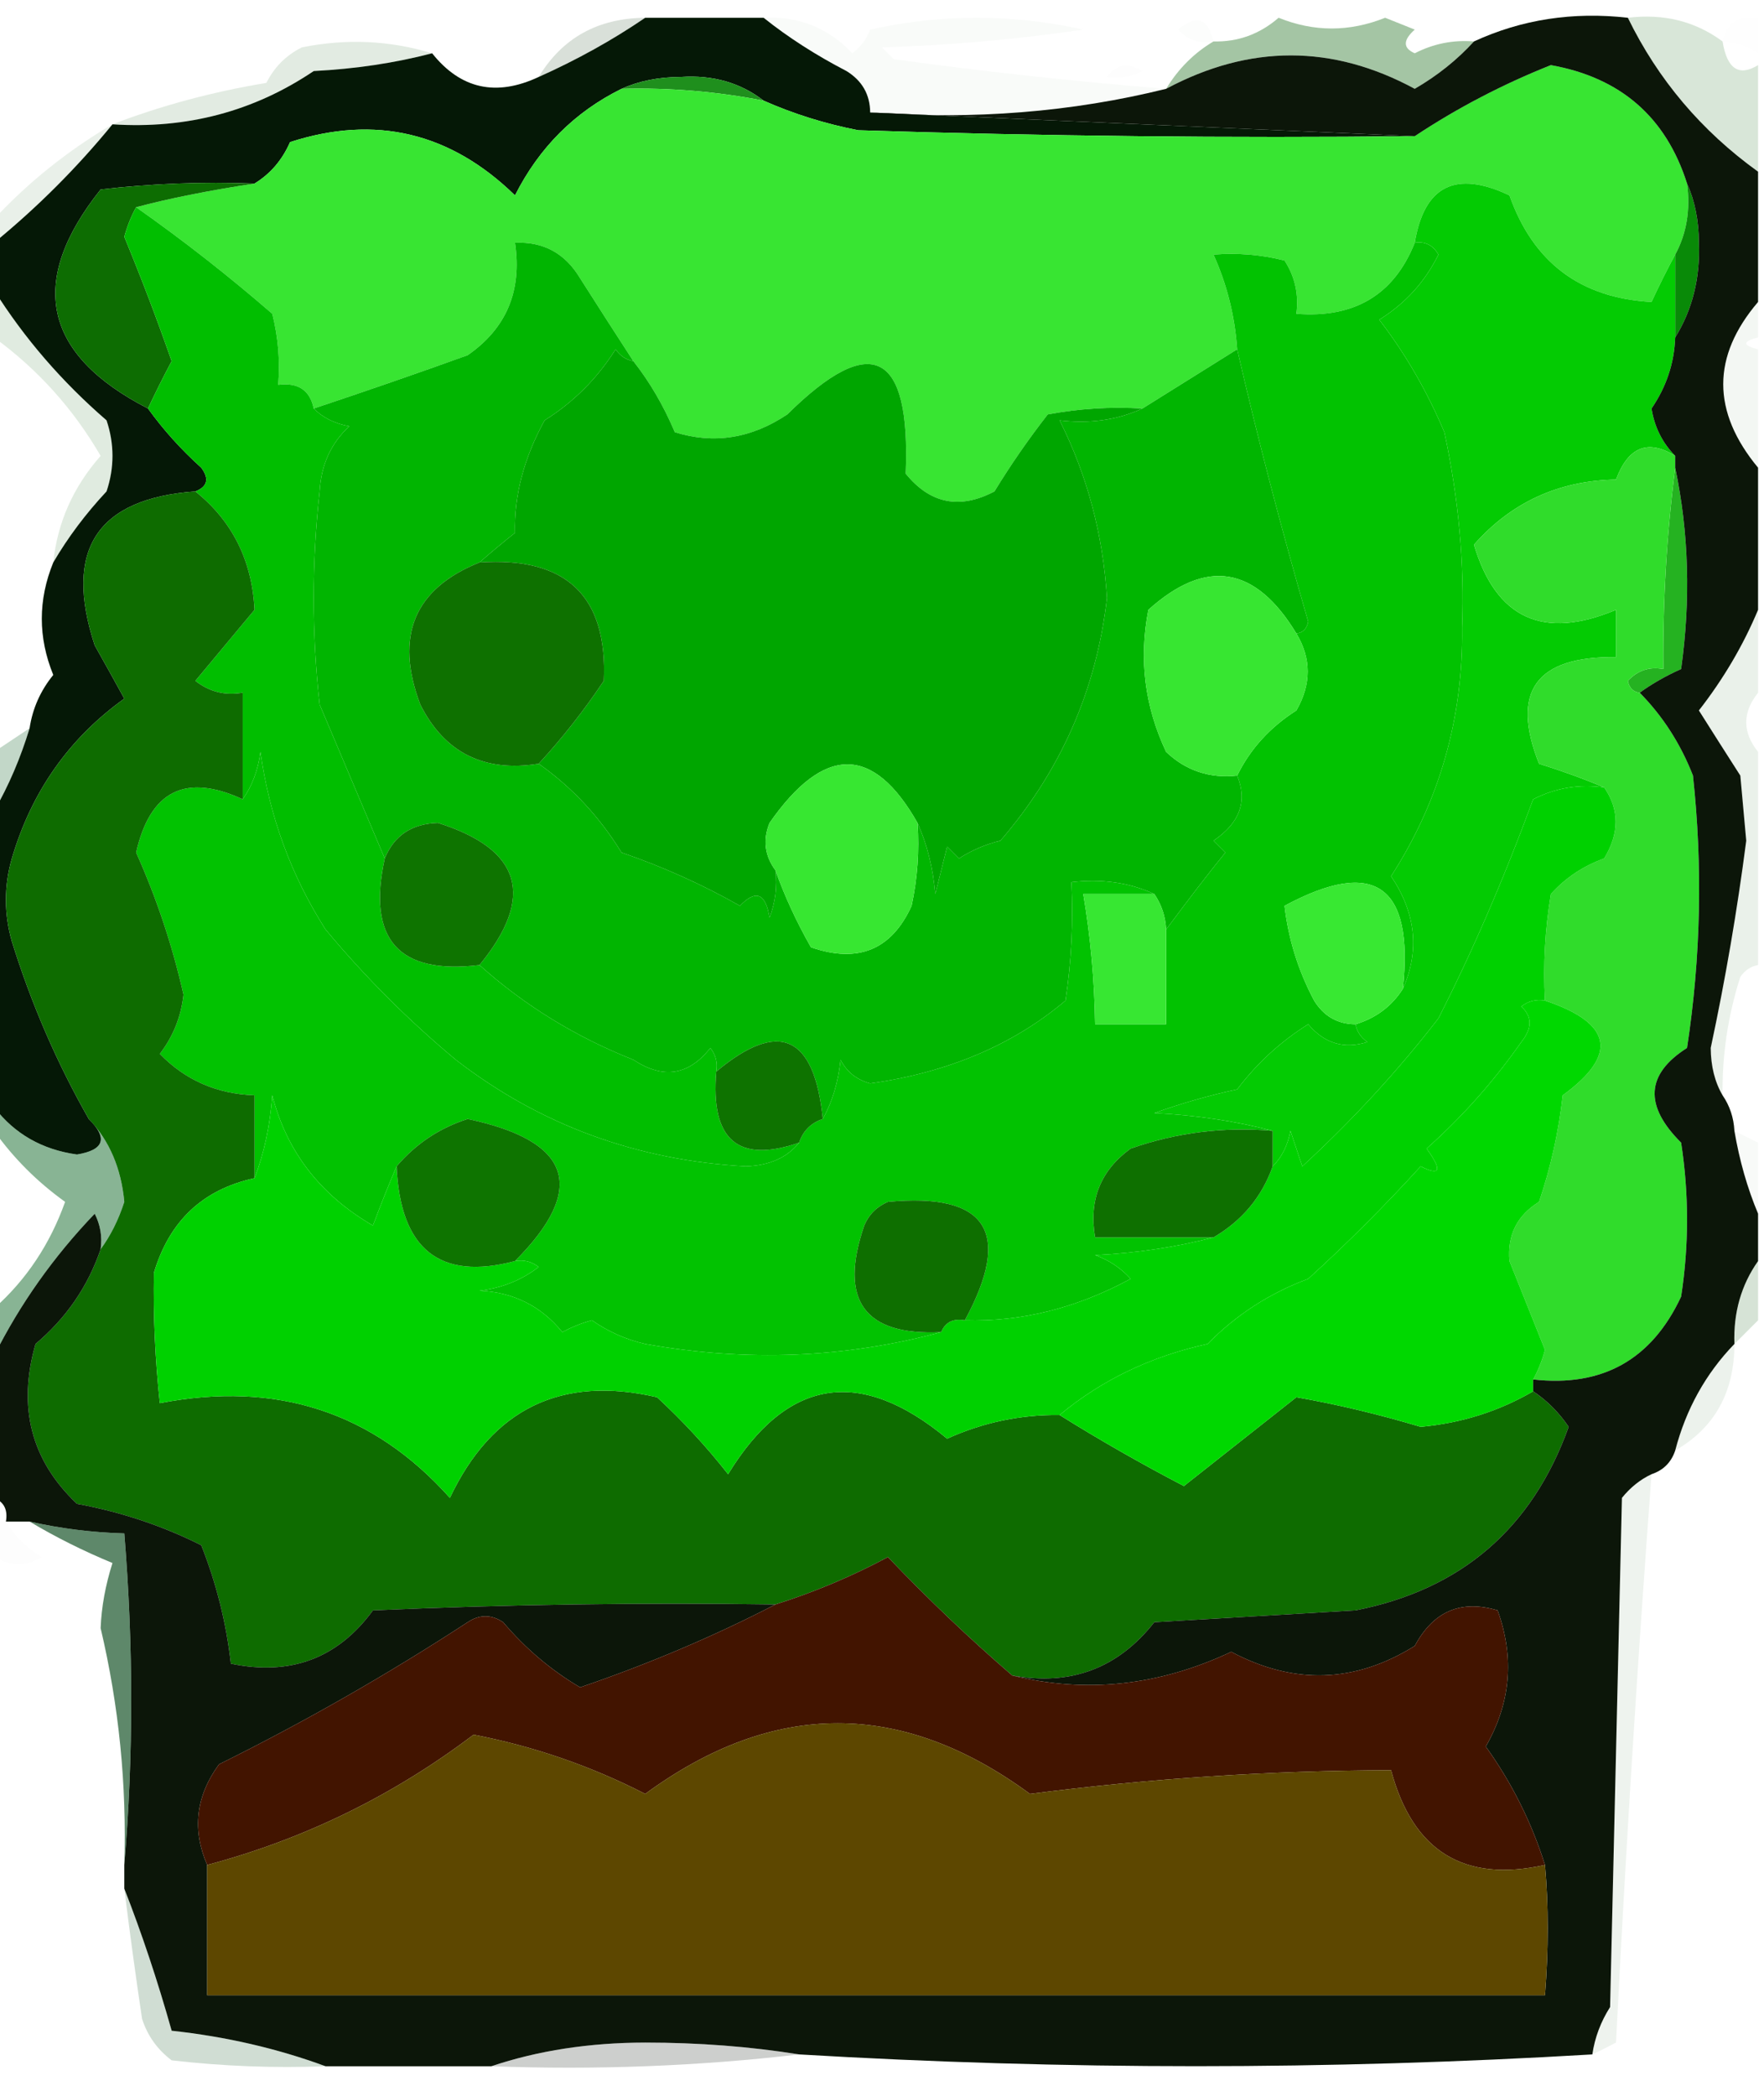 <?xml version="1.0" encoding="UTF-8"?>
<!DOCTYPE svg PUBLIC "-//W3C//DTD SVG 1.1//EN" "http://www.w3.org/Graphics/SVG/1.1/DTD/svg11.dtd">
<svg xmlns="http://www.w3.org/2000/svg" version="1.1" width="149px" height="177px" style="shape-rendering:geometricPrecision; text-rendering:geometricPrecision; image-rendering:optimizeQuality; fill-rule:evenodd; clip-rule:evenodd" xmlns:xlink="http://www.w3.org/1999/xlink">
<g><path style="opacity:0.986" fill="#031604" d="M 54.5,1.5 C 57.833,1.5 61.167,1.5 64.5,1.5C 66.56,3.148 68.893,4.648 71.5,6C 72.823,6.816 73.489,7.983 73.5,9.5C 88.833,10.167 104.167,10.833 119.5,11.5C 103.83,11.667 88.163,11.5 72.5,11C 69.708,10.458 67.042,9.624 64.5,8.5C 62.538,6.983 60.205,6.316 57.5,6.5C 55.631,6.507 53.964,6.84 52.5,7.5C 48.543,9.457 45.543,12.457 43.5,16.5C 38.035,11.175 31.701,9.675 24.5,12C 23.837,13.518 22.837,14.685 21.5,15.5C 17.154,15.334 12.821,15.501 8.5,16C 2.302,23.775 3.635,29.942 12.5,34.5C 13.793,36.296 15.293,37.962 17,39.5C 17.692,40.437 17.525,41.103 16.5,41.5C 8.19,42.102 5.356,46.435 8,54.5C 8.85,56.01 9.683,57.51 10.5,59C 5.829,62.354 2.662,66.854 1,72.5C 0.333,74.833 0.333,77.167 1,79.5C 2.646,84.785 4.813,89.785 7.5,94.5C 9.137,96.124 8.803,97.124 6.5,97.5C 3.56,97.091 1.227,95.757 -0.5,93.5C -0.5,85.167 -0.5,76.833 -0.5,68.5C 0.736,66.351 1.736,64.018 2.5,61.5C 2.751,59.83 3.418,58.33 4.5,57C 3.208,53.835 3.208,50.668 4.5,47.5C 5.736,45.389 7.236,43.389 9,41.5C 9.667,39.5 9.667,37.5 9,35.5C 5.223,32.233 2.057,28.566 -0.5,24.5C -0.5,23.167 -0.5,21.833 -0.5,20.5C 3.167,17.5 6.5,14.167 9.5,10.5C 15.777,10.908 21.444,9.408 26.5,6C 30.025,5.821 33.359,5.321 36.5,4.5C 38.905,7.517 41.905,8.183 45.5,6.5C 48.728,5.057 51.728,3.39 54.5,1.5 Z"/></g>
<g><path style="opacity:0.024" fill="#005f00" d="M 64.5,1.5 C 67.459,1.35 69.959,2.35 72,4.5C 72.692,3.975 73.192,3.308 73.5,2.5C 79.5,1.167 85.5,1.167 91.5,2.5C 85.862,3.33 80.196,3.83 74.5,4C 74.833,4.333 75.167,4.667 75.5,5C 83.155,6.054 90.822,6.888 98.5,7.5C 90.567,9.468 82.234,10.135 73.5,9.5C 73.489,7.983 72.823,6.816 71.5,6C 68.893,4.648 66.56,3.148 64.5,1.5 Z"/></g>
<g><path style="opacity:0.012" fill="#006600" d="M 102.5,3.5 C 101.325,3.719 100.325,3.386 99.5,2.5C 101.052,1.202 102.052,1.535 102.5,3.5 Z"/></g>
<g><path style="opacity:0.153" fill="#006000" d="M 137.5,1.5 C 140.533,1.132 143.2,1.798 145.5,3.5C 145.877,5.824 146.877,6.491 148.5,5.5C 148.5,8.5 148.5,11.5 148.5,14.5C 143.713,11.052 140.046,6.719 137.5,1.5 Z"/></g>
<g><path style="opacity:0.004" fill="#006600" d="M 148.5,1.5 C 148.5,2.5 148.5,3.5 148.5,4.5C 147.609,3.89 146.609,3.557 145.5,3.5C 145.821,1.952 146.821,1.285 148.5,1.5 Z"/></g>
<g><path style="opacity:0.115" fill="#005601" d="M 36.5,4.5 C 33.359,5.321 30.025,5.821 26.5,6C 21.444,9.408 15.777,10.908 9.5,10.5C 13.581,8.929 17.915,7.762 22.5,7C 23.167,5.667 24.167,4.667 25.5,4C 29.255,3.245 32.922,3.411 36.5,4.5 Z"/></g>
<g><path style="opacity:0.357" fill="#005d00" d="M 124.5,3.5 C 123.086,5.054 121.419,6.388 119.5,7.5C 112.548,3.739 105.548,3.739 98.5,7.5C 99.527,5.806 100.861,4.473 102.5,3.5C 104.57,3.551 106.403,2.885 108,1.5C 110.983,2.707 113.983,2.707 117,1.5C 117.833,1.833 118.667,2.167 119.5,2.5C 118.494,3.396 118.494,4.062 119.5,4.5C 121.071,3.691 122.738,3.357 124.5,3.5 Z"/></g>
<g><path style="opacity:0.149" fill="#003504" d="M 54.5,1.5 C 51.728,3.39 48.728,5.057 45.5,6.5C 47.491,3.206 50.491,1.539 54.5,1.5 Z"/></g>
<g><path style="opacity:0.004" fill="#006600" d="M 88.5,5.5 C 89.833,6.167 89.833,6.167 88.5,5.5 Z"/></g>
<g><path style="opacity:0.009" fill="#006600" d="M 93.5,6.5 C 94.251,5.427 95.251,5.26 96.5,6C 95.552,6.483 94.552,6.649 93.5,6.5 Z"/></g>
<g><path style="opacity:1" fill="#1f8f1d" d="M 52.5,7.5 C 53.964,6.84 55.631,6.507 57.5,6.5C 60.205,6.316 62.538,6.983 64.5,8.5C 60.548,7.728 56.548,7.395 52.5,7.5 Z"/></g>
<g><path style="opacity:1" fill="#38e532" d="M 142.5,15.5 C 142.795,17.735 142.461,19.735 141.5,21.5C 140.839,22.718 140.172,24.051 139.5,25.5C 133.505,25.173 129.505,22.173 127.5,16.5C 122.962,14.349 120.296,15.682 119.5,20.5C 117.751,24.885 114.418,26.885 109.5,26.5C 109.714,24.856 109.38,23.356 108.5,22C 106.527,21.505 104.527,21.338 102.5,21.5C 103.64,24.025 104.307,26.692 104.5,29.5C 101.823,31.168 99.156,32.834 96.5,34.5C 93.813,34.336 91.146,34.503 88.5,35C 86.877,37.08 85.377,39.246 84,41.5C 81.069,43.047 78.569,42.547 76.5,40C 76.927,29.649 73.594,27.983 66.5,35C 63.46,37.031 60.293,37.531 57,36.5C 56.059,34.273 54.892,32.273 53.5,30.5C 52.021,28.223 50.521,25.89 49,23.5C 47.736,21.393 45.903,20.393 43.5,20.5C 44.109,24.563 42.775,27.73 39.5,30C 35.147,31.565 30.814,33.065 26.5,34.5C 26.179,32.952 25.179,32.285 23.5,32.5C 23.662,30.473 23.495,28.473 23,26.5C 19.291,23.285 15.458,20.285 11.5,17.5C 14.247,16.765 17.58,16.098 21.5,15.5C 22.837,14.685 23.837,13.518 24.5,12C 31.701,9.675 38.035,11.175 43.5,16.5C 45.543,12.457 48.543,9.457 52.5,7.5C 56.548,7.395 60.548,7.728 64.5,8.5C 67.042,9.624 69.708,10.458 72.5,11C 88.163,11.5 103.83,11.667 119.5,11.5C 123.103,9.115 126.937,7.115 131,5.5C 136.882,6.553 140.716,9.886 142.5,15.5 Z"/></g>
<g><path style="opacity:0.086" fill="#005900" d="M 9.5,10.5 C 6.5,14.167 3.167,17.5 -0.5,20.5C -0.5,19.833 -0.5,19.167 -0.5,18.5C 2.42,15.366 5.753,12.699 9.5,10.5 Z"/></g>
<g><path style="opacity:1" fill="#04cb03" d="M 141.5,21.5 C 141.5,23.833 141.5,26.167 141.5,28.5C 141.421,30.666 140.754,32.666 139.5,34.5C 139.752,36.073 140.418,37.406 141.5,38.5C 139.201,37.068 137.535,37.734 136.5,40.5C 131.658,40.587 127.658,42.42 124.5,46C 126.357,52.247 130.357,54.08 136.5,51.5C 136.5,52.833 136.5,54.167 136.5,55.5C 129.743,55.404 127.577,58.404 130,64.5C 131.948,65.109 133.782,65.776 135.5,66.5C 133.396,66.201 131.396,66.534 129.5,67.5C 127.009,74.258 124.342,80.425 121.5,86C 118.089,90.417 114.256,94.584 110,98.5C 109.667,97.5 109.333,96.5 109,95.5C 108.768,96.737 108.268,97.737 107.5,98.5C 107.5,97.5 107.5,96.5 107.5,95.5C 104.359,94.679 101.025,94.179 97.5,94C 99.788,93.178 102.122,92.511 104.5,92C 106.182,89.782 108.182,87.949 110.5,86.5C 111.869,88.124 113.536,88.624 115.5,88C 114.944,87.617 114.611,87.117 114.5,86.5C 116.23,85.974 117.564,84.974 118.5,83.5C 119.925,80.277 119.592,77.11 117.5,74C 121.593,67.647 123.593,60.647 123.5,53C 123.707,47.609 123.207,42.109 122,36.5C 120.53,33.018 118.697,29.852 116.5,27C 118.692,25.641 120.359,23.808 121.5,21.5C 121.043,20.703 120.376,20.369 119.5,20.5C 120.296,15.682 122.962,14.349 127.5,16.5C 129.505,22.173 133.505,25.173 139.5,25.5C 140.172,24.051 140.839,22.718 141.5,21.5 Z"/></g>
<g><path style="opacity:1" fill="#0d6d02" d="M 21.5,15.5 C 17.58,16.098 14.247,16.765 11.5,17.5C 11.077,18.265 10.743,19.098 10.5,20C 11.933,23.466 13.266,26.966 14.5,30.5C 13.774,31.867 13.108,33.2 12.5,34.5C 3.635,29.942 2.302,23.775 8.5,16C 12.821,15.501 17.154,15.334 21.5,15.5 Z"/></g>
<g><path style="opacity:1" fill="#02c201" d="M 119.5,20.5 C 120.376,20.369 121.043,20.703 121.5,21.5C 120.359,23.808 118.692,25.641 116.5,27C 118.697,29.852 120.53,33.018 122,36.5C 123.207,42.109 123.707,47.609 123.5,53C 123.593,60.647 121.593,67.647 117.5,74C 119.592,77.11 119.925,80.277 118.5,83.5C 119.43,74.746 116.097,72.412 108.5,76.5C 108.826,79.311 109.659,81.978 111,84.5C 111.816,85.823 112.983,86.489 114.5,86.5C 114.611,87.117 114.944,87.617 115.5,88C 113.536,88.624 111.869,88.124 110.5,86.5C 108.182,87.949 106.182,89.782 104.5,92C 102.122,92.511 99.788,93.178 97.5,94C 101.025,94.179 104.359,94.679 107.5,95.5C 103.363,95.146 99.363,95.646 95.5,97C 92.959,98.848 91.959,101.348 92.5,104.5C 95.833,104.5 99.167,104.5 102.5,104.5C 99.359,105.321 96.025,105.821 92.5,106C 93.672,106.419 94.672,107.085 95.5,108C 90.922,110.478 86.256,111.645 81.5,111.5C 85.537,104.045 83.37,100.711 75,101.5C 74.055,101.905 73.388,102.572 73,103.5C 70.836,109.82 73.003,112.82 79.5,112.5C 71.384,114.692 63.05,115.025 54.5,113.5C 52.865,113.122 51.365,112.456 50,111.5C 49.127,111.735 48.294,112.069 47.5,112.5C 45.705,110.297 43.371,109.131 40.5,109C 42.384,108.784 44.051,108.117 45.5,107C 44.906,106.536 44.239,106.369 43.5,106.5C 49.623,100.358 48.29,96.358 39.5,94.5C 37.119,95.265 35.119,96.598 33.5,98.5C 32.837,100.042 32.17,101.709 31.5,103.5C 27.052,100.917 24.219,97.251 23,92.5C 22.814,95.036 22.314,97.369 21.5,99.5C 21.5,97.167 21.5,94.833 21.5,92.5C 18.314,92.387 15.647,91.221 13.5,89C 14.628,87.532 15.294,85.865 15.5,84C 14.566,79.866 13.233,75.866 11.5,72C 12.676,66.778 15.676,65.278 20.5,67.5C 21.29,66.391 21.79,65.058 22,63.5C 22.753,68.929 24.587,73.929 27.5,78.5C 30.833,82.5 34.5,86.167 38.5,89.5C 45.614,95 53.781,98 63,98.5C 64.986,98.431 66.486,97.765 67.5,96.5C 67.833,95.5 68.5,94.833 69.5,94.5C 70.302,93.048 70.802,91.382 71,89.5C 71.519,90.516 72.353,91.182 73.5,91.5C 80.085,90.571 85.585,88.238 90,84.5C 90.498,81.183 90.665,77.85 90.5,74.5C 93.059,74.198 95.393,74.532 97.5,75.5C 95.5,75.5 93.5,75.5 91.5,75.5C 92.114,79.135 92.448,82.802 92.5,86.5C 94.5,86.5 96.5,86.5 98.5,86.5C 98.5,83.833 98.5,81.167 98.5,78.5C 100.379,75.963 102.046,73.796 103.5,72C 103.167,71.667 102.833,71.333 102.5,71C 104.718,69.506 105.385,67.673 104.5,65.5C 105.604,63.253 107.271,61.42 109.5,60C 110.773,57.784 110.773,55.617 109.5,53.5C 110.043,53.44 110.376,53.107 110.5,52.5C 108.197,44.548 106.197,36.881 104.5,29.5C 104.307,26.692 103.64,24.025 102.5,21.5C 104.527,21.338 106.527,21.505 108.5,22C 109.38,23.356 109.714,24.856 109.5,26.5C 114.418,26.885 117.751,24.885 119.5,20.5 Z"/></g>
<g><path style="opacity:1" fill="#098a08" d="M 142.5,15.5 C 143.16,16.964 143.493,18.631 143.5,20.5C 143.618,23.486 142.952,26.152 141.5,28.5C 141.5,26.167 141.5,23.833 141.5,21.5C 142.461,19.735 142.795,17.735 142.5,15.5 Z"/></g>
<g><path style="opacity:0.049" fill="#005901" d="M 148.5,25.5 C 148.5,26.5 148.5,27.5 148.5,28.5C 147.167,28.833 147.167,29.167 148.5,29.5C 148.5,32.833 148.5,36.167 148.5,39.5C 144.577,34.762 144.577,30.095 148.5,25.5 Z"/></g>
<g><path style="opacity:0.124" fill="#005c01" d="M -0.5,24.5 C 2.057,28.566 5.223,32.233 9,35.5C 9.667,37.5 9.667,39.5 9,41.5C 7.236,43.389 5.736,45.389 4.5,47.5C 4.853,44.121 6.187,41.121 8.5,38.5C 6.191,34.526 3.191,31.192 -0.5,28.5C -0.5,27.167 -0.5,25.833 -0.5,24.5 Z"/></g>
<g><path style="opacity:1" fill="#01be00" d="M 11.5,17.5 C 15.458,20.285 19.291,23.285 23,26.5C 23.495,28.473 23.662,30.473 23.5,32.5C 25.179,32.285 26.179,32.952 26.5,34.5C 27.262,35.268 28.262,35.768 29.5,36C 27.954,37.44 27.121,39.273 27,41.5C 26.333,47.5 26.333,53.5 27,59.5C 28.825,63.819 30.658,68.152 32.5,72.5C 31,79.33 33.667,82.33 40.5,81.5C 44.273,84.892 48.607,87.559 53.5,89.5C 56.011,91.158 58.178,90.825 60,88.5C 60.464,89.094 60.631,89.761 60.5,90.5C 60.011,96.277 62.345,98.277 67.5,96.5C 66.486,97.765 64.986,98.431 63,98.5C 53.781,98 45.614,95 38.5,89.5C 34.5,86.167 30.833,82.5 27.5,78.5C 24.587,73.929 22.753,68.929 22,63.5C 21.79,65.058 21.29,66.391 20.5,67.5C 20.5,64.5 20.5,61.5 20.5,58.5C 19.022,58.762 17.689,58.429 16.5,57.5C 18.167,55.5 19.833,53.5 21.5,51.5C 21.29,47.335 19.623,44.002 16.5,41.5C 17.525,41.103 17.692,40.437 17,39.5C 15.293,37.962 13.793,36.296 12.5,34.5C 13.108,33.2 13.774,31.867 14.5,30.5C 13.266,26.966 11.933,23.466 10.5,20C 10.743,19.098 11.077,18.265 11.5,17.5 Z"/></g>
<g><path style="opacity:1" fill="#01b501" d="M 53.5,30.5 C 52.883,30.389 52.383,30.056 52,29.5C 50.438,31.973 48.438,33.973 46,35.5C 44.252,38.689 43.419,41.856 43.5,45C 42.429,45.852 41.429,46.685 40.5,47.5C 34.987,49.716 33.32,53.716 35.5,59.5C 37.549,63.573 40.882,65.239 45.5,64.5C 48.306,66.475 50.639,68.975 52.5,72C 56.005,73.203 59.338,74.703 62.5,76.5C 63.843,75.098 64.676,75.431 65,77.5C 65.49,76.207 65.657,74.873 65.5,73.5C 66.269,75.667 67.269,77.834 68.5,80C 72.475,81.379 75.309,80.213 77,76.5C 77.497,74.19 77.663,71.857 77.5,69.5C 78.309,71.292 78.809,73.292 79,75.5C 79.333,74.167 79.667,72.833 80,71.5C 80.333,71.833 80.667,72.167 81,72.5C 82.067,71.809 83.234,71.309 84.5,71C 89.617,65.064 92.617,58.231 93.5,50.5C 93.166,45.135 91.833,40.135 89.5,35.5C 92.059,35.802 94.393,35.468 96.5,34.5C 99.156,32.834 101.823,31.168 104.5,29.5C 106.197,36.881 108.197,44.548 110.5,52.5C 110.376,53.107 110.043,53.44 109.5,53.5C 106.039,47.784 101.873,47.117 97,51.5C 96.187,55.664 96.687,59.664 98.5,63.5C 100.173,65.086 102.173,65.753 104.5,65.5C 105.385,67.673 104.718,69.506 102.5,71C 102.833,71.333 103.167,71.667 103.5,72C 102.046,73.796 100.379,75.963 98.5,78.5C 98.443,77.391 98.11,76.391 97.5,75.5C 95.393,74.532 93.059,74.198 90.5,74.5C 90.665,77.85 90.498,81.183 90,84.5C 85.585,88.238 80.085,90.571 73.5,91.5C 72.353,91.182 71.519,90.516 71,89.5C 70.802,91.382 70.302,93.048 69.5,94.5C 68.786,87.417 65.786,86.084 60.5,90.5C 60.631,89.761 60.464,89.094 60,88.5C 58.178,90.825 56.011,91.158 53.5,89.5C 48.607,87.559 44.273,84.892 40.5,81.5C 45.227,75.737 44.06,71.737 37,69.5C 34.791,69.557 33.291,70.557 32.5,72.5C 30.658,68.152 28.825,63.819 27,59.5C 26.333,53.5 26.333,47.5 27,41.5C 27.121,39.273 27.954,37.44 29.5,36C 28.262,35.768 27.262,35.268 26.5,34.5C 30.814,33.065 35.147,31.565 39.5,30C 42.775,27.73 44.109,24.563 43.5,20.5C 45.903,20.393 47.736,21.393 49,23.5C 50.521,25.89 52.021,28.223 53.5,30.5 Z"/></g>
<g><path style="opacity:1" fill="#00a600" d="M 53.5,30.5 C 54.892,32.273 56.059,34.273 57,36.5C 60.293,37.531 63.46,37.031 66.5,35C 73.594,27.983 76.927,29.649 76.5,40C 78.569,42.547 81.069,43.047 84,41.5C 85.377,39.246 86.877,37.08 88.5,35C 91.146,34.503 93.813,34.336 96.5,34.5C 94.393,35.468 92.059,35.802 89.5,35.5C 91.833,40.135 93.166,45.135 93.5,50.5C 92.617,58.231 89.617,65.064 84.5,71C 83.234,71.309 82.067,71.809 81,72.5C 80.667,72.167 80.333,71.833 80,71.5C 79.667,72.833 79.333,74.167 79,75.5C 78.809,73.292 78.309,71.292 77.5,69.5C 73.763,62.906 69.597,62.906 65,69.5C 64.421,70.928 64.588,72.262 65.5,73.5C 65.657,74.873 65.49,76.207 65,77.5C 64.676,75.431 63.843,75.098 62.5,76.5C 59.338,74.703 56.005,73.203 52.5,72C 50.639,68.975 48.306,66.475 45.5,64.5C 47.5,62.329 49.334,59.996 51,57.5C 51.331,50.334 47.831,47 40.5,47.5C 41.429,46.685 42.429,45.852 43.5,45C 43.419,41.856 44.252,38.689 46,35.5C 48.438,33.973 50.438,31.973 52,29.5C 52.383,30.056 52.883,30.389 53.5,30.5 Z"/></g>
<g><path style="opacity:0.004" fill="#006600" d="M 1.5,36.5 C 2.833,37.167 2.833,37.167 1.5,36.5 Z"/></g>
<g><path style="opacity:1" fill="#0e6c00" d="M 16.5,41.5 C 19.623,44.002 21.29,47.335 21.5,51.5C 19.833,53.5 18.167,55.5 16.5,57.5C 17.689,58.429 19.022,58.762 20.5,58.5C 20.5,61.5 20.5,64.5 20.5,67.5C 15.676,65.278 12.676,66.778 11.5,72C 13.233,75.866 14.566,79.866 15.5,84C 15.294,85.865 14.628,87.532 13.5,89C 15.647,91.221 18.314,92.387 21.5,92.5C 21.5,94.833 21.5,97.167 21.5,99.5C 17.135,100.449 14.301,103.116 13,107.5C 12.938,111.148 13.105,114.815 13.5,118.5C 23.37,116.588 31.537,119.254 38,126.5C 41.577,118.961 47.41,116.128 55.5,118C 57.684,120.016 59.684,122.183 61.5,124.5C 66.466,116.385 72.633,115.385 80,121.5C 83.026,120.128 86.193,119.462 89.5,119.5C 92.858,121.6 96.358,123.6 100,125.5C 103.156,123.014 106.322,120.514 109.5,118C 112.928,118.599 116.428,119.432 120,120.5C 123.444,120.185 126.61,119.185 129.5,117.5C 130.66,118.265 131.66,119.265 132.5,120.5C 129.423,129.077 123.423,134.244 114.5,136C 108.833,136.333 103.167,136.667 97.5,137C 94.437,140.897 90.437,142.397 85.5,141.5C 81.848,138.348 78.348,135.015 75,131.5C 71.96,133.125 68.794,134.458 65.5,135.5C 54.162,135.333 42.828,135.5 31.5,136C 28.538,140.052 24.538,141.552 19.5,140.5C 19.111,137.054 18.277,133.721 17,130.5C 13.741,128.861 10.241,127.694 6.5,127C 2.633,123.34 1.466,118.84 3,113.5C 5.584,111.326 7.418,108.659 8.5,105.5C 9.339,104.359 10.006,103.026 10.5,101.5C 10.234,98.655 9.234,96.322 7.5,94.5C 4.813,89.785 2.646,84.785 1,79.5C 0.333,77.167 0.333,74.833 1,72.5C 2.662,66.854 5.829,62.354 10.5,59C 9.683,57.51 8.85,56.01 8,54.5C 5.356,46.435 8.19,42.102 16.5,41.5 Z"/></g>
<g><path style="opacity:1" fill="#25b221" d="M 141.5,39.5 C 142.652,44.985 142.818,50.651 142,56.5C 140.698,57.085 139.531,57.752 138.5,58.5C 137.957,58.44 137.624,58.107 137.5,57.5C 138.325,56.614 139.325,56.281 140.5,56.5C 140.447,50.804 140.78,45.138 141.5,39.5 Z"/></g>
<g><path style="opacity:1" fill="#0e7100" d="M 40.5,47.5 C 47.831,47 51.331,50.334 51,57.5C 49.334,59.996 47.5,62.329 45.5,64.5C 40.882,65.239 37.549,63.573 35.5,59.5C 33.32,53.716 34.987,49.716 40.5,47.5 Z"/></g>
<g><path style="opacity:1" fill="#37e631" d="M 109.5,53.5 C 110.773,55.617 110.773,57.784 109.5,60C 107.271,61.42 105.604,63.253 104.5,65.5C 102.173,65.753 100.173,65.086 98.5,63.5C 96.687,59.664 96.187,55.664 97,51.5C 101.873,47.117 106.039,47.784 109.5,53.5 Z"/></g>
<g><path style="opacity:1" fill="#30dc2b" d="M 141.5,38.5 C 141.5,38.833 141.5,39.167 141.5,39.5C 140.78,45.138 140.447,50.804 140.5,56.5C 139.325,56.281 138.325,56.614 137.5,57.5C 137.624,58.107 137.957,58.44 138.5,58.5C 140.451,60.48 141.951,62.813 143,65.5C 143.831,73.188 143.665,80.855 142.5,88.5C 139.023,90.709 138.856,93.375 142,96.5C 142.667,100.833 142.667,105.167 142,109.5C 139.513,114.827 135.347,117.16 129.5,116.5C 129.923,115.735 130.257,114.902 130.5,114C 129.5,111.5 128.5,109 127.5,106.5C 127.307,104.312 128.141,102.645 130,101.5C 130.988,98.576 131.654,95.576 132,92.5C 136.704,89.077 136.204,86.41 130.5,84.5C 130.335,81.482 130.502,78.482 131,75.5C 132.242,74.128 133.742,73.128 135.5,72.5C 136.793,70.364 136.793,68.364 135.5,66.5C 133.782,65.776 131.948,65.109 130,64.5C 127.577,58.404 129.743,55.404 136.5,55.5C 136.5,54.167 136.5,52.833 136.5,51.5C 130.357,54.08 126.357,52.247 124.5,46C 127.658,42.42 131.658,40.587 136.5,40.5C 137.535,37.734 139.201,37.068 141.5,38.5 Z"/></g>
<g><path style="opacity:0.239" fill="#005b1a" d="M 2.5,61.5 C 1.736,64.018 0.736,66.351 -0.5,68.5C -0.5,66.833 -0.5,65.167 -0.5,63.5C 0.5,62.833 1.5,62.167 2.5,61.5 Z"/></g>
<g><path style="opacity:1" fill="#37e731" d="M 77.5,69.5 C 77.663,71.857 77.497,74.19 77,76.5C 75.309,80.213 72.475,81.379 68.5,80C 67.269,77.834 66.269,75.667 65.5,73.5C 64.588,72.262 64.421,70.928 65,69.5C 69.597,62.906 73.763,62.906 77.5,69.5 Z"/></g>
<g><path style="opacity:1" fill="#00d100" d="M 135.5,66.5 C 136.793,68.364 136.793,70.364 135.5,72.5C 133.742,73.128 132.242,74.128 131,75.5C 130.502,78.482 130.335,81.482 130.5,84.5C 129.761,84.369 129.094,84.536 128.5,85C 129.424,85.85 129.424,86.85 128.5,88C 126.17,91.328 123.504,94.328 120.5,97C 121.833,98.84 121.666,99.34 120,98.5C 116.965,101.833 113.798,105 110.5,108C 107.245,109.209 104.411,111.042 102,113.5C 97.228,114.541 93.062,116.541 89.5,119.5C 86.193,119.462 83.026,120.128 80,121.5C 72.633,115.385 66.466,116.385 61.5,124.5C 59.684,122.183 57.684,120.016 55.5,118C 47.41,116.128 41.577,118.961 38,126.5C 31.537,119.254 23.37,116.588 13.5,118.5C 13.105,114.815 12.938,111.148 13,107.5C 14.301,103.116 17.135,100.449 21.5,99.5C 22.314,97.369 22.814,95.036 23,92.5C 24.219,97.251 27.052,100.917 31.5,103.5C 32.17,101.709 32.837,100.042 33.5,98.5C 33.81,105.512 37.143,108.178 43.5,106.5C 44.239,106.369 44.906,106.536 45.5,107C 44.051,108.117 42.384,108.784 40.5,109C 43.371,109.131 45.705,110.297 47.5,112.5C 48.294,112.069 49.127,111.735 50,111.5C 51.365,112.456 52.865,113.122 54.5,113.5C 63.05,115.025 71.384,114.692 79.5,112.5C 79.842,111.662 80.508,111.328 81.5,111.5C 86.256,111.645 90.922,110.478 95.5,108C 94.672,107.085 93.672,106.419 92.5,106C 96.025,105.821 99.359,105.321 102.5,104.5C 104.918,103.086 106.585,101.086 107.5,98.5C 108.268,97.737 108.768,96.737 109,95.5C 109.333,96.5 109.667,97.5 110,98.5C 114.256,94.584 118.089,90.417 121.5,86C 124.342,80.425 127.009,74.258 129.5,67.5C 131.396,66.534 133.396,66.201 135.5,66.5 Z"/></g>
<g><path style="opacity:1" fill="#0e7400" d="M 40.5,81.5 C 33.667,82.33 31,79.33 32.5,72.5C 33.291,70.557 34.791,69.557 37,69.5C 44.06,71.737 45.227,75.737 40.5,81.5 Z"/></g>
<g><path style="opacity:0.085" fill="#005801" d="M 148.5,51.5 C 148.5,53.833 148.5,56.167 148.5,58.5C 147.167,60.167 147.167,61.833 148.5,63.5C 148.5,69.5 148.5,75.5 148.5,81.5C 147.883,81.611 147.383,81.944 147,82.5C 145.957,85.757 145.457,89.09 145.5,92.5C 144.844,91.378 144.511,90.045 144.5,88.5C 145.741,82.705 146.741,76.872 147.5,71C 147.333,69.167 147.167,67.333 147,65.5C 145.818,63.656 144.651,61.823 143.5,60C 145.578,57.334 147.245,54.501 148.5,51.5 Z"/></g>
<g><path style="opacity:1" fill="#38e832" d="M 118.5,83.5 C 117.564,84.974 116.23,85.974 114.5,86.5C 112.983,86.489 111.816,85.823 111,84.5C 109.659,81.978 108.826,79.311 108.5,76.5C 116.097,72.412 119.43,74.746 118.5,83.5 Z"/></g>
<g><path style="opacity:1" fill="#37e732" d="M 97.5,75.5 C 98.11,76.391 98.443,77.391 98.5,78.5C 98.5,81.167 98.5,83.833 98.5,86.5C 96.5,86.5 94.5,86.5 92.5,86.5C 92.448,82.802 92.114,79.135 91.5,75.5C 93.5,75.5 95.5,75.5 97.5,75.5 Z"/></g>
<g><path style="opacity:1" fill="#00d800" d="M 130.5,84.5 C 136.204,86.41 136.704,89.077 132,92.5C 131.654,95.576 130.988,98.576 130,101.5C 128.141,102.645 127.307,104.312 127.5,106.5C 128.5,109 129.5,111.5 130.5,114C 130.257,114.902 129.923,115.735 129.5,116.5C 129.5,116.833 129.5,117.167 129.5,117.5C 126.61,119.185 123.444,120.185 120,120.5C 116.428,119.432 112.928,118.599 109.5,118C 106.322,120.514 103.156,123.014 100,125.5C 96.358,123.6 92.858,121.6 89.5,119.5C 93.062,116.541 97.228,114.541 102,113.5C 104.411,111.042 107.245,109.209 110.5,108C 113.798,105 116.965,101.833 120,98.5C 121.666,99.34 121.833,98.84 120.5,97C 123.504,94.328 126.17,91.328 128.5,88C 129.424,86.85 129.424,85.85 128.5,85C 129.094,84.536 129.761,84.369 130.5,84.5 Z"/></g>
<g><path style="opacity:1" fill="#0e7300" d="M 69.5,94.5 C 68.5,94.833 67.833,95.5 67.5,96.5C 62.345,98.277 60.011,96.277 60.5,90.5C 65.786,86.084 68.786,87.417 69.5,94.5 Z"/></g>
<g><path style="opacity:1" fill="#0e7400" d="M 43.5,106.5 C 37.143,108.178 33.81,105.512 33.5,98.5C 35.119,96.598 37.119,95.265 39.5,94.5C 48.29,96.358 49.623,100.358 43.5,106.5 Z"/></g>
<g><path style="opacity:1" fill="#0e7000" d="M 107.5,95.5 C 107.5,96.5 107.5,97.5 107.5,98.5C 106.585,101.086 104.918,103.086 102.5,104.5C 99.167,104.5 95.833,104.5 92.5,104.5C 91.959,101.348 92.959,98.848 95.5,97C 99.363,95.646 103.363,95.146 107.5,95.5 Z"/></g>
<g><path style="opacity:0.03" fill="#005a00" d="M 146.5,95.5 C 147.167,95.833 147.833,96.167 148.5,96.5C 148.5,98.5 148.5,100.5 148.5,102.5C 147.593,100.343 146.927,98.01 146.5,95.5 Z"/></g>
<g><path style="opacity:0.973" fill="#071104" d="M 137.5,1.5 C 140.046,6.719 143.713,11.052 148.5,14.5C 148.5,18.167 148.5,21.833 148.5,25.5C 144.577,30.095 144.577,34.762 148.5,39.5C 148.5,43.5 148.5,47.5 148.5,51.5C 147.245,54.501 145.578,57.334 143.5,60C 144.651,61.823 145.818,63.656 147,65.5C 147.167,67.333 147.333,69.167 147.5,71C 146.741,76.872 145.741,82.705 144.5,88.5C 144.511,90.045 144.844,91.378 145.5,92.5C 146.11,93.391 146.443,94.391 146.5,95.5C 146.927,98.01 147.593,100.343 148.5,102.5C 148.5,103.833 148.5,105.167 148.5,106.5C 147.076,108.515 146.41,110.848 146.5,113.5C 144.076,116.008 142.41,119.008 141.5,122.5C 141.167,123.5 140.5,124.167 139.5,124.5C 138.542,124.953 137.708,125.619 137,126.5C 136.667,140.833 136.333,155.167 136,169.5C 135.209,170.745 134.709,172.078 134.5,173.5C 112.191,174.826 89.858,174.826 67.5,173.5C 63.347,172.834 59.013,172.501 54.5,172.5C 49.778,172.508 45.445,173.175 41.5,174.5C 36.833,174.5 32.167,174.5 27.5,174.5C 23.405,172.994 19.071,171.994 14.5,171.5C 13.313,167.284 11.98,163.284 10.5,159.5C 10.5,158.833 10.5,158.167 10.5,157.5C 11.278,148.336 11.278,139.003 10.5,129.5C 7.794,129.425 5.127,129.092 2.5,128.5C 1.833,128.5 1.167,128.5 0.5,128.5C 0.672,127.508 0.338,126.842 -0.5,126.5C -0.5,122.5 -0.5,118.5 -0.5,114.5C 1.693,110.125 4.526,106.125 8,102.5C 8.483,103.448 8.649,104.448 8.5,105.5C 7.418,108.659 5.584,111.326 3,113.5C 1.466,118.84 2.633,123.34 6.5,127C 10.241,127.694 13.741,128.861 17,130.5C 18.277,133.721 19.111,137.054 19.5,140.5C 24.538,141.552 28.538,140.052 31.5,136C 42.828,135.5 54.162,135.333 65.5,135.5C 60.271,138.199 54.771,140.533 49,142.5C 46.551,141.056 44.385,139.222 42.5,137C 41.5,136.333 40.5,136.333 39.5,137C 32.758,141.4 25.758,145.4 18.5,149C 16.54,151.687 16.207,154.521 17.5,157.5C 17.5,161.167 17.5,164.833 17.5,168.5C 55.167,168.5 92.833,168.5 130.5,168.5C 130.806,164.611 130.806,160.945 130.5,157.5C 129.372,153.91 127.705,150.577 125.5,147.5C 127.605,143.826 127.938,139.993 126.5,136C 123.404,135.073 121.07,136.073 119.5,139C 114.461,142.142 109.294,142.309 104,139.5C 97.905,142.37 91.738,143.037 85.5,141.5C 90.437,142.397 94.437,140.897 97.5,137C 103.167,136.667 108.833,136.333 114.5,136C 123.423,134.244 129.423,129.077 132.5,120.5C 131.66,119.265 130.66,118.265 129.5,117.5C 129.5,117.167 129.5,116.833 129.5,116.5C 135.347,117.16 139.513,114.827 142,109.5C 142.667,105.167 142.667,100.833 142,96.5C 138.856,93.375 139.023,90.709 142.5,88.5C 143.665,80.855 143.831,73.188 143,65.5C 141.951,62.813 140.451,60.48 138.5,58.5C 139.531,57.752 140.698,57.085 142,56.5C 142.818,50.651 142.652,44.985 141.5,39.5C 141.5,39.167 141.5,38.833 141.5,38.5C 140.418,37.406 139.752,36.073 139.5,34.5C 140.754,32.666 141.421,30.666 141.5,28.5C 142.952,26.152 143.618,23.486 143.5,20.5C 143.493,18.631 143.16,16.964 142.5,15.5C 140.716,9.886 136.882,6.553 131,5.5C 126.937,7.115 123.103,9.115 119.5,11.5C 104.167,10.833 88.833,10.167 73.5,9.5C 82.234,10.135 90.567,9.468 98.5,7.5C 105.548,3.739 112.548,3.739 119.5,7.5C 121.419,6.388 123.086,5.054 124.5,3.5C 128.527,1.642 132.86,0.975 137.5,1.5 Z"/></g>
<g><path style="opacity:0.465" fill="#025f1a" d="M -0.5,93.5 C 1.227,95.757 3.56,97.091 6.5,97.5C 8.803,97.124 9.137,96.124 7.5,94.5C 9.234,96.322 10.234,98.655 10.5,101.5C 10.006,103.026 9.339,104.359 8.5,105.5C 8.649,104.448 8.483,103.448 8,102.5C 4.526,106.125 1.693,110.125 -0.5,114.5C -0.5,113.167 -0.5,111.833 -0.5,110.5C 2.22,108.083 4.22,105.083 5.5,101.5C 3.146,99.812 1.146,97.812 -0.5,95.5C -0.5,94.833 -0.5,94.167 -0.5,93.5 Z"/></g>
<g><path style="opacity:1" fill="#0e6f00" d="M 81.5,111.5 C 80.508,111.328 79.842,111.662 79.5,112.5C 73.003,112.82 70.836,109.82 73,103.5C 73.388,102.572 74.055,101.905 75,101.5C 83.37,100.711 85.537,104.045 81.5,111.5 Z"/></g>
<g><path style="opacity:0.161" fill="#005302" d="M 148.5,106.5 C 148.5,108.167 148.5,109.833 148.5,111.5C 147.833,112.167 147.167,112.833 146.5,113.5C 146.41,110.848 147.076,108.515 148.5,106.5 Z"/></g>
<g><path style="opacity:0.076" fill="#005701" d="M 146.5,113.5 C 146.497,117.579 144.83,120.579 141.5,122.5C 142.41,119.008 144.076,116.008 146.5,113.5 Z"/></g>
<g><path style="opacity:0.008" fill="#006a23" d="M -0.5,128.5 C -0.167,128.5 0.167,128.5 0.5,128.5C 1.23,129.712 2.23,130.712 3.5,131.5C 2.3,132.292 0.967,132.292 -0.5,131.5C -0.5,130.5 -0.5,129.5 -0.5,128.5 Z"/></g>
<g><path style="opacity:0.632" fill="#004313" d="M 2.5,128.5 C 5.127,129.092 7.794,129.425 10.5,129.5C 11.278,139.003 11.278,148.336 10.5,157.5C 10.714,150.729 10.047,144.062 8.5,137.5C 8.569,135.722 8.903,133.889 9.5,132C 7.03,130.979 4.696,129.812 2.5,128.5 Z"/></g>
<g><path style="opacity:1" fill="#421400" d="M 85.5,141.5 C 91.738,143.037 97.905,142.37 104,139.5C 109.294,142.309 114.461,142.142 119.5,139C 121.07,136.073 123.404,135.073 126.5,136C 127.938,139.993 127.605,143.826 125.5,147.5C 127.705,150.577 129.372,153.91 130.5,157.5C 123.671,159.019 119.337,156.353 117.5,149.5C 107.279,149.528 97.113,150.194 87,151.5C 76.179,143.544 65.346,143.544 54.5,151.5C 49.916,149.145 45.083,147.478 40,146.5C 33.201,151.65 25.701,155.316 17.5,157.5C 16.207,154.521 16.54,151.687 18.5,149C 25.758,145.4 32.758,141.4 39.5,137C 40.5,136.333 41.5,136.333 42.5,137C 44.385,139.222 46.551,141.056 49,142.5C 54.771,140.533 60.271,138.199 65.5,135.5C 68.794,134.458 71.96,133.125 75,131.5C 78.348,135.015 81.848,138.348 85.5,141.5 Z"/></g>
<g><path style="opacity:1" fill="#5d4700" d="M 130.5,157.5 C 130.806,160.945 130.806,164.611 130.5,168.5C 92.833,168.5 55.167,168.5 17.5,168.5C 17.5,164.833 17.5,161.167 17.5,157.5C 25.701,155.316 33.201,151.65 40,146.5C 45.083,147.478 49.916,149.145 54.5,151.5C 65.346,143.544 76.179,143.544 87,151.5C 97.113,150.194 107.279,149.528 117.5,149.5C 119.337,156.353 123.671,159.019 130.5,157.5 Z"/></g>
<g><path style="opacity:0.067" fill="#015501" d="M 139.5,124.5 C 138.31,140.459 137.31,156.459 136.5,172.5C 135.817,172.863 135.15,173.196 134.5,173.5C 134.709,172.078 135.209,170.745 136,169.5C 136.333,155.167 136.667,140.833 137,126.5C 137.708,125.619 138.542,124.953 139.5,124.5 Z"/></g>
<g><path style="opacity:0.19" fill="#084c19" d="M 10.5,159.5 C 11.98,163.284 13.313,167.284 14.5,171.5C 19.071,171.994 23.405,172.994 27.5,174.5C 23.154,174.666 18.821,174.499 14.5,174C 13.299,173.097 12.465,171.931 12,170.5C 11.452,166.83 10.952,163.163 10.5,159.5 Z"/></g>
<g><path style="opacity:0.228" fill="#272d26" d="M 67.5,173.5 C 59.016,174.493 50.349,174.826 41.5,174.5C 45.445,173.175 49.778,172.508 54.5,172.5C 59.013,172.501 63.347,172.834 67.5,173.5 Z"/></g>
</svg>
